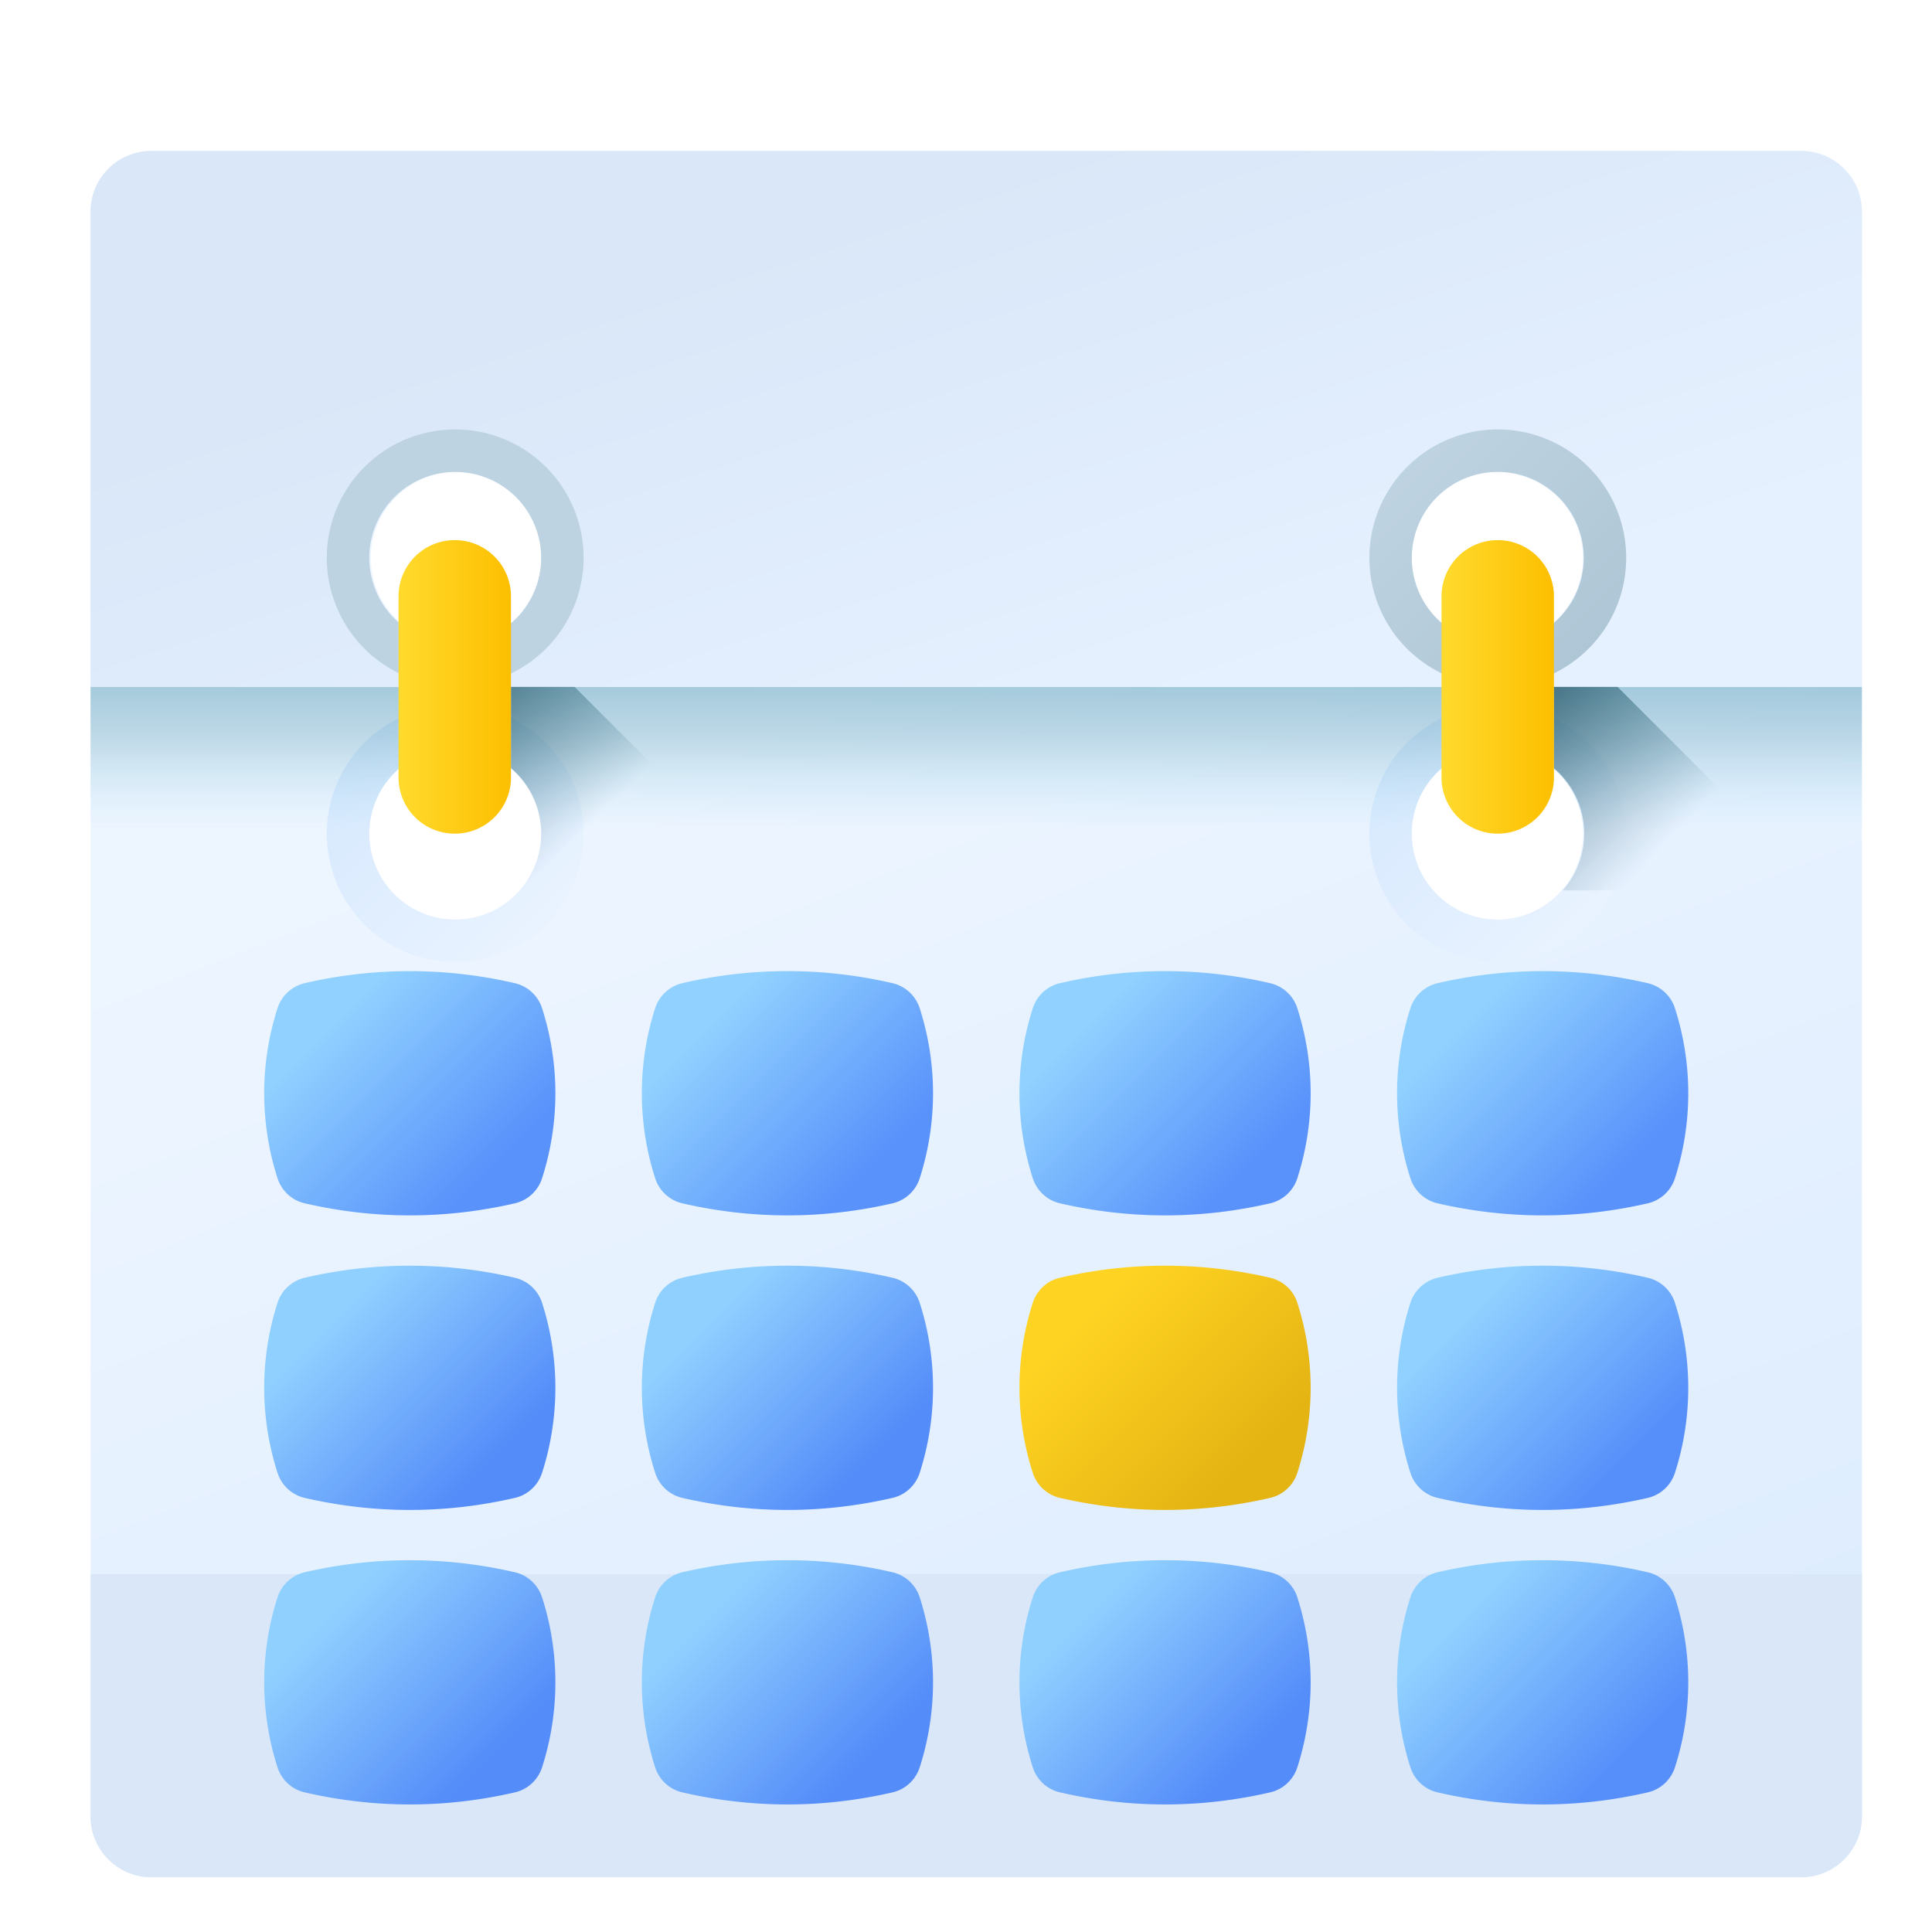 <svg xmlns="http://www.w3.org/2000/svg" width="64" height="64" fill="none" viewBox="0 0 64 64">
  <path fill="url(#paint0_linear)" d="M59.664 5H5.014A2.015 2.015 0 003 7.015V60.17c0 1.113.902 2.015 2.015 2.015h54.65a2.015 2.015 0 002.014-2.015V7.015A2.015 2.015 0 0059.664 5zm-7.978 24.55a2.838 2.838 0 01-2.088.913 2.838 2.838 0 01-2.088-.913 2.847 2.847 0 114.177 0zm-39.453-1.935a2.847 2.847 0 115.695 0 2.847 2.847 0 01-5.695 0zm40.212-9.135a2.847 2.847 0 11-5.695 0 2.847 2.847 0 015.695 0zm-37.364-2.848a2.848 2.848 0 110 5.695 2.848 2.848 0 010-5.695z"/>
  <path fill="url(#paint1_linear)" d="M15.08 23.361a4.254 4.254 0 100 8.509 4.254 4.254 0 000-8.509zm0 7.102a2.847 2.847 0 110-5.695 2.847 2.847 0 010 5.695z"/>
  <path fill="url(#paint2_linear)" d="M49.616 23.361a4.254 4.254 0 100 8.509 4.254 4.254 0 000-8.509zm0 7.102a2.847 2.847 0 110-5.695 2.847 2.847 0 010 5.695z"/>
  <path fill="url(#paint3_linear)" d="M61.679 22.754v6.796h-9.993a2.847 2.847 0 10-4.177 0H17.17a2.848 2.848 0 10-4.177 0H3v-6.796h58.679z"/>
  <path fill="url(#paint4_linear)" d="M17.217 29.497a2.83 2.83 0 00.712-1.883c0-.868-.389-1.646-1.002-2.167v-4.8l2.106 2.106 6.744 6.744h-8.56z"/>
  <path fill="url(#paint5_linear)" d="M51.767 29.497a2.83 2.83 0 00.712-1.883c0-.868-.39-1.646-1.002-2.167v-4.8l2.106 2.106 6.744 6.744h-8.56z"/>
  <path fill="url(#paint6_linear)" d="M59.664 5H5.014A2.015 2.015 0 003 7.015v15.739h58.679V7.014A2.015 2.015 0 0059.664 5zM15.081 21.327a2.847 2.847 0 110-5.695 2.847 2.847 0 010 5.695zm34.517 0a2.847 2.847 0 110-5.695 2.847 2.847 0 010 5.695z"/>
  <path fill="#BED3E1" d="M15.08 14.225a4.254 4.254 0 10-.001 8.508 4.254 4.254 0 000-8.508zm0 7.102a2.847 2.847 0 110-5.695 2.847 2.847 0 010 5.695z"/>
  <path fill="url(#paint7_linear)" d="M49.616 14.225a4.254 4.254 0 100 8.508 4.254 4.254 0 000-8.508zm0 7.102a2.847 2.847 0 110-5.695 2.847 2.847 0 010 5.695z"/>
  <path fill="url(#paint8_linear)" d="M15.064 27.616a1.862 1.862 0 01-1.862-1.862v-6a1.862 1.862 0 113.725 0v6a1.862 1.862 0 01-1.863 1.862z"/>
  <path fill="url(#paint9_linear)" d="M49.614 27.616a1.862 1.862 0 01-1.862-1.862v-6a1.862 1.862 0 113.724 0v6a1.862 1.862 0 01-1.862 1.862z"/>
  <path fill="#D9E7F8" d="M3 52.145v8.026c0 1.112.902 2.014 2.015 2.014h54.65a2.015 2.015 0 002.014-2.014v-8.026H3z"/>
  <path fill="url(#paint10_linear)" d="M17.96 33.41a1.242 1.242 0 00-.906-.841 15.372 15.372 0 00-6.959 0c-.43.099-.773.42-.905.84a9.209 9.209 0 000 5.612c.132.421.475.742.905.841 2.311.532 4.648.532 6.96 0 .43-.099.773-.42.905-.84a9.209 9.209 0 000-5.612z"/>
  <path fill="url(#paint11_linear)" d="M30.47 33.41a1.242 1.242 0 00-.906-.841 15.372 15.372 0 00-6.96 0c-.43.099-.773.42-.904.84a9.209 9.209 0 000 5.612c.131.421.475.742.905.841 2.31.532 4.648.532 6.96 0 .43-.099.773-.42.905-.84a9.21 9.21 0 000-5.612z"/>
  <path fill="url(#paint12_linear)" d="M42.98 33.41a1.242 1.242 0 00-.906-.841 15.372 15.372 0 00-6.96 0c-.43.099-.773.42-.905.84a9.209 9.209 0 000 5.612c.132.421.476.742.906.841 2.31.532 4.648.532 6.959 0 .43-.099.773-.42.905-.84a9.209 9.209 0 000-5.612z"/>
  <path fill="url(#paint13_linear)" d="M55.488 33.41a1.242 1.242 0 00-.905-.841 15.372 15.372 0 00-6.96 0c-.43.099-.773.42-.905.84a9.209 9.209 0 000 5.612c.132.421.475.742.905.841 2.311.532 4.649.532 6.96 0 .43-.099.773-.42.905-.84a9.208 9.208 0 000-5.612z"/>
  <path fill="url(#paint14_linear)" d="M17.96 43.168a1.242 1.242 0 00-.906-.841 15.375 15.375 0 00-6.959 0c-.43.099-.773.42-.905.84a9.209 9.209 0 000 5.612c.132.421.475.742.905.841 2.311.532 4.648.532 6.96 0 .43-.099.773-.42.905-.841a9.209 9.209 0 000-5.611z"/>
  <path fill="url(#paint15_linear)" d="M30.47 43.168a1.242 1.242 0 00-.906-.841 15.375 15.375 0 00-6.96 0c-.43.099-.773.42-.904.84a9.209 9.209 0 000 5.612c.131.421.475.742.905.841 2.31.532 4.648.532 6.96 0 .43-.099.773-.42.905-.841a9.21 9.21 0 000-5.611z"/>
  <path fill="url(#paint16_linear)" d="M42.98 43.168a1.242 1.242 0 00-.906-.841 15.375 15.375 0 00-6.96 0c-.43.099-.773.42-.905.84a9.209 9.209 0 000 5.612c.132.421.476.742.906.841 2.31.532 4.648.532 6.959 0 .43-.099.773-.42.905-.841a9.209 9.209 0 000-5.611z"/>
  <path fill="url(#paint17_linear)" d="M55.488 43.168a1.242 1.242 0 00-.905-.841 15.375 15.375 0 00-6.96 0c-.43.099-.773.42-.905.84a9.209 9.209 0 000 5.612c.132.421.475.742.905.841 2.311.532 4.649.532 6.96 0 .43-.099.773-.42.905-.841a9.208 9.208 0 000-5.611z"/>
  <path fill="url(#paint18_linear)" d="M17.96 52.924a1.242 1.242 0 00-.906-.841 15.375 15.375 0 00-6.959 0c-.43.099-.773.42-.905.84a9.209 9.209 0 000 5.612c.132.421.475.742.905.84 2.311.533 4.648.533 6.96 0 .43-.098.773-.42.905-.84a9.209 9.209 0 000-5.611z"/>
  <path fill="url(#paint19_linear)" d="M30.47 52.924a1.242 1.242 0 00-.906-.841 15.375 15.375 0 00-6.96 0c-.43.099-.773.42-.904.84a9.209 9.209 0 000 5.612c.131.421.475.742.905.84 2.31.533 4.648.533 6.96 0 .43-.098.773-.42.905-.84a9.21 9.21 0 000-5.611z"/>
  <path fill="url(#paint20_linear)" d="M42.98 52.924a1.242 1.242 0 00-.906-.841 15.375 15.375 0 00-6.96 0c-.43.099-.773.42-.905.84a9.209 9.209 0 000 5.612c.132.421.476.742.906.84 2.31.533 4.648.533 6.959 0 .43-.098.773-.42.905-.84a9.209 9.209 0 000-5.611z"/>
  <path fill="url(#paint21_linear)" d="M55.488 52.924a1.242 1.242 0 00-.905-.841 15.375 15.375 0 00-6.96 0c-.43.099-.773.42-.905.84a9.209 9.209 0 000 5.612c.132.421.475.742.905.84 2.311.533 4.649.533 6.96 0 .43-.098.773-.42.905-.84a9.208 9.208 0 000-5.611z"/>
  <defs>
    <linearGradient id="paint0_linear" x1="27.852" x2="51.798" y1="22.239" y2="82.822" gradientUnits="userSpaceOnUse">
      <stop stop-color="#EDF5FF"/>
      <stop offset="1" stop-color="#D5E8FE"/>
    </linearGradient>
    <linearGradient id="paint1_linear" x1="19.185" x2="11.544" y1="31.721" y2="24.08" gradientUnits="userSpaceOnUse">
      <stop stop-color="#EDF5FF"/>
      <stop offset="1" stop-color="#D5E8FE"/>
    </linearGradient>
    <linearGradient id="paint2_linear" x1="53.721" x2="46.08" y1="31.721" y2="24.08" gradientUnits="userSpaceOnUse">
      <stop stop-color="#EDF5FF"/>
      <stop offset="1" stop-color="#D5E8FE"/>
    </linearGradient>
    <linearGradient id="paint3_linear" x1="32.339" x2="32.339" y1="27.495" y2="16.428" gradientUnits="userSpaceOnUse">
      <stop stop-color="#84D5F1" stop-opacity="0"/>
      <stop offset=".271" stop-color="#4590AA" stop-opacity=".271"/>
      <stop offset=".597" stop-color="#4595AF" stop-opacity=".597"/>
      <stop offset=".951" stop-color="#519EB9" stop-opacity=".951"/>
      <stop offset="1" stop-color="#6BABC0"/>
    </linearGradient>
    <linearGradient id="paint4_linear" x1="19.454" x2="12.243" y1="27.41" y2="20.047" gradientUnits="userSpaceOnUse">
      <stop stop-color="#07485E" stop-opacity="0"/>
      <stop offset=".271" stop-color="#074459" stop-opacity=".271"/>
      <stop offset=".597" stop-color="#05394A" stop-opacity=".597"/>
      <stop offset=".951" stop-color="#032632" stop-opacity=".951"/>
      <stop offset="1" stop-color="#03232E"/>
    </linearGradient>
    <linearGradient id="paint5_linear" x1="54.912" x2="47.165" y1="28.232" y2="20.792" gradientUnits="userSpaceOnUse">
      <stop stop-color="#07485E" stop-opacity="0"/>
      <stop offset=".271" stop-color="#074459" stop-opacity=".271"/>
      <stop offset=".597" stop-color="#05394A" stop-opacity=".597"/>
      <stop offset=".951" stop-color="#032632" stop-opacity=".951"/>
      <stop offset="1" stop-color="#03232E"/>
    </linearGradient>
    <linearGradient id="paint6_linear" x1="29.669" x2="35.576" y1="6.574" y2="24.6" gradientUnits="userSpaceOnUse">
      <stop stop-color="#D9E7F8"/>
      <stop offset="1" stop-color="#E6F1FF"/>
    </linearGradient>
    <linearGradient id="paint7_linear" x1="53.721" x2="46.08" y1="22.584" y2="14.944" gradientUnits="userSpaceOnUse">
      <stop stop-color="#ABC4D3"/>
      <stop offset="1" stop-color="#C0D4E2"/>
    </linearGradient>
    <linearGradient id="paint8_linear" x1="13.202" x2="16.927" y1="22.754" y2="22.754" gradientUnits="userSpaceOnUse">
      <stop stop-color="#FFDA2D"/>
      <stop offset="1" stop-color="#FDBF00"/>
    </linearGradient>
    <linearGradient id="paint9_linear" x1="47.752" x2="51.476" y1="22.754" y2="22.754" gradientUnits="userSpaceOnUse">
      <stop stop-color="#FFDA2D"/>
      <stop offset="1" stop-color="#FDBF00"/>
    </linearGradient>
    <linearGradient id="paint10_linear" x1="11.129" x2="16.172" y1="33.77" y2="38.812" gradientUnits="userSpaceOnUse">
      <stop stop-color="#90D1FF"/>
      <stop offset="1" stop-color="#5992FB"/>
    </linearGradient>
    <linearGradient id="paint11_linear" x1="23.639" x2="28.681" y1="33.77" y2="38.812" gradientUnits="userSpaceOnUse">
      <stop stop-color="#90D1FF"/>
      <stop offset="1" stop-color="#5992FB"/>
    </linearGradient>
    <linearGradient id="paint12_linear" x1="36.149" x2="41.191" y1="33.77" y2="38.812" gradientUnits="userSpaceOnUse">
      <stop stop-color="#90D1FF"/>
      <stop offset="1" stop-color="#5992FB"/>
    </linearGradient>
    <linearGradient id="paint13_linear" x1="48.658" x2="53.7" y1="33.77" y2="38.812" gradientUnits="userSpaceOnUse">
      <stop stop-color="#90D1FF"/>
      <stop offset="1" stop-color="#5992FB"/>
    </linearGradient>
    <linearGradient id="paint14_linear" x1="11.129" x2="16.172" y1="43.528" y2="48.57" gradientUnits="userSpaceOnUse">
      <stop stop-color="#90D0FF"/>
      <stop offset="1" stop-color="#548CF9"/>
    </linearGradient>
    <linearGradient id="paint15_linear" x1="23.639" x2="28.681" y1="43.528" y2="48.57" gradientUnits="userSpaceOnUse">
      <stop stop-color="#90D0FF"/>
      <stop offset="1" stop-color="#548CF9"/>
    </linearGradient>
    <linearGradient id="paint16_linear" x1="36.149" x2="41.191" y1="43.528" y2="48.57" gradientUnits="userSpaceOnUse">
      <stop stop-color="#FFD322"/>
      <stop offset="1" stop-color="#E4B413"/>
    </linearGradient>
    <linearGradient id="paint17_linear" x1="48.658" x2="53.7" y1="43.528" y2="48.57" gradientUnits="userSpaceOnUse">
      <stop stop-color="#90D1FF"/>
      <stop offset="1" stop-color="#568FFA"/>
    </linearGradient>
    <linearGradient id="paint18_linear" x1="11.129" x2="16.172" y1="53.284" y2="58.326" gradientUnits="userSpaceOnUse">
      <stop stop-color="#90D0FF"/>
      <stop offset="1" stop-color="#548CF9"/>
    </linearGradient>
    <linearGradient id="paint19_linear" x1="23.639" x2="28.681" y1="53.284" y2="58.326" gradientUnits="userSpaceOnUse">
      <stop stop-color="#90D0FF"/>
      <stop offset="1" stop-color="#548CF9"/>
    </linearGradient>
    <linearGradient id="paint20_linear" x1="36.149" x2="41.191" y1="53.284" y2="58.326" gradientUnits="userSpaceOnUse">
      <stop stop-color="#90D0FF"/>
      <stop offset="1" stop-color="#548CF9"/>
    </linearGradient>
    <linearGradient id="paint21_linear" x1="48.658" x2="53.7" y1="53.284" y2="58.326" gradientUnits="userSpaceOnUse">
      <stop stop-color="#90D1FF"/>
      <stop offset="1" stop-color="#568FFA"/>
    </linearGradient>
  </defs>
</svg>